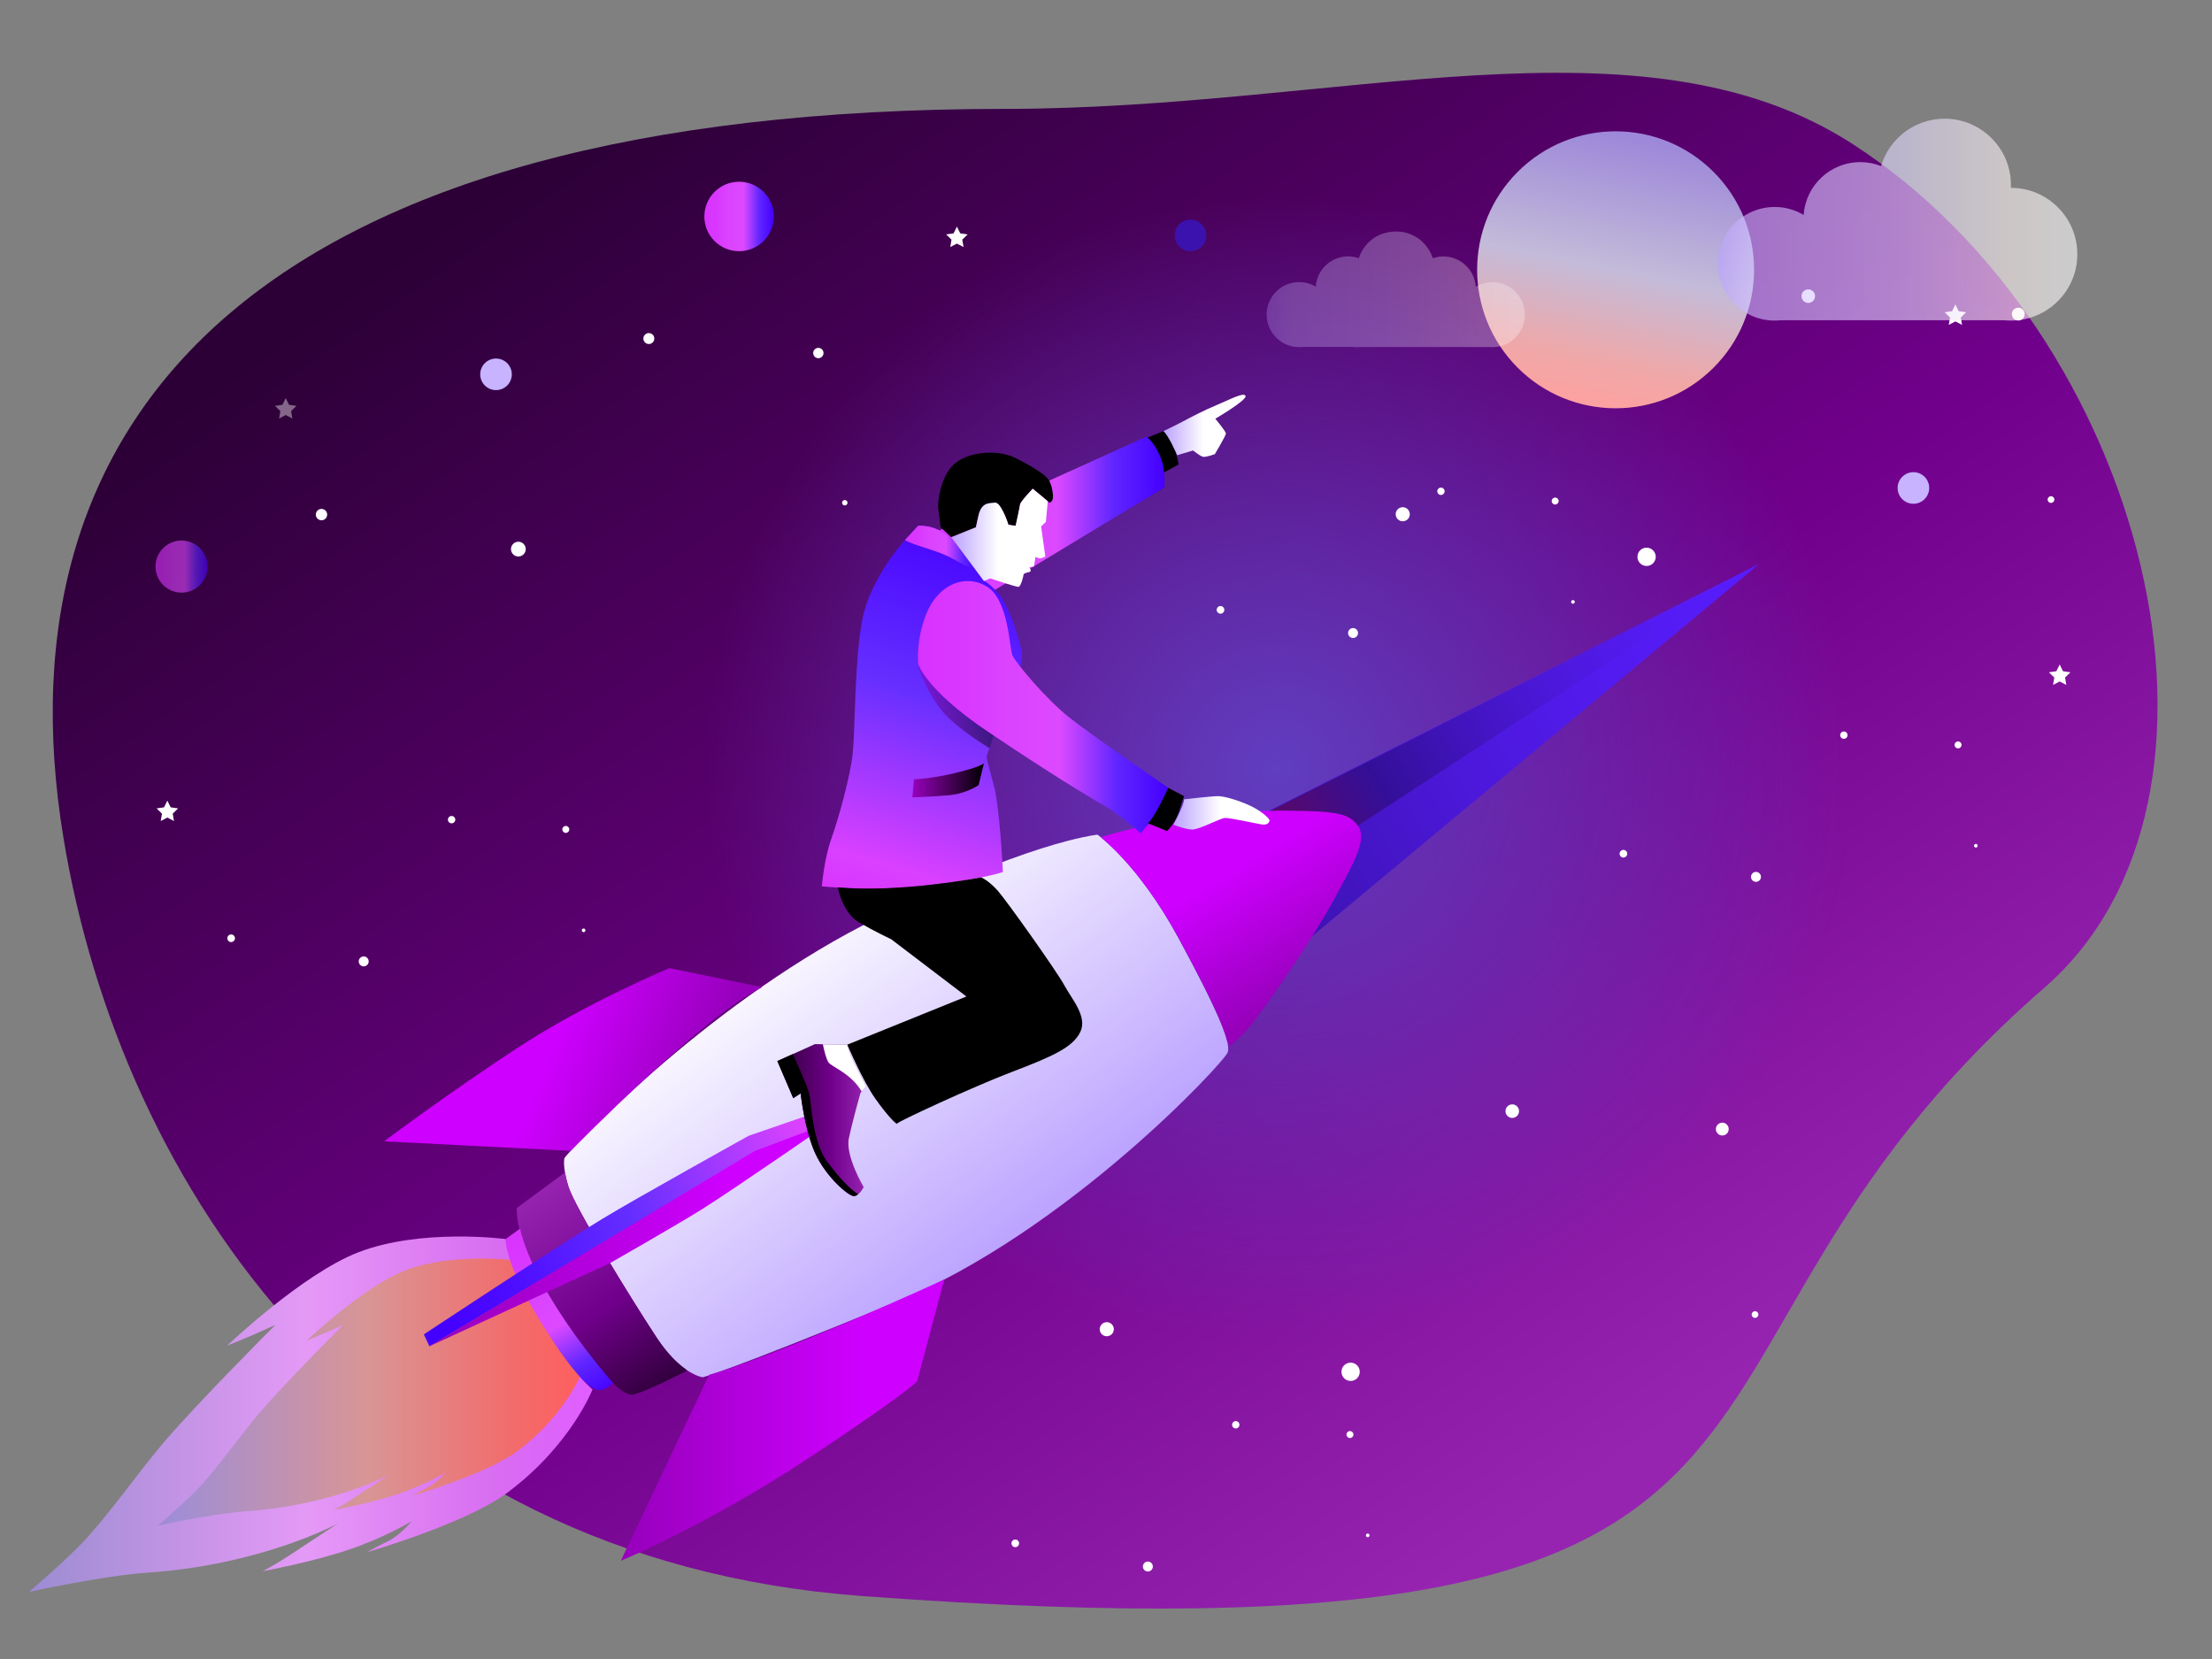 <svg width="260" height="195" viewBox="0 0 260 195" fill="none" xmlns="http://www.w3.org/2000/svg">
<rect x="0" y="0" width="260" height="195" fill="#808080" stroke="none"/>
<path d="M240.295 116.103C188.042 161.558 225.621 196.846 101.228 187.59C42.991 183.251 14.147 138.986 7.468 98.54C-0.813 48.396 30.872 12.799 118.098 12.799C157.446 12.799 192.946 0.926 217.73 16.91C252.278 39.199 266.003 93.743 240.295 116.103Z" fill="url(#paint0_linear_87_3086)"/>
<path d="M83.002 23.306H217.321V157.625H83.002V23.306Z" fill="url(#paint1_radial_87_3086)"/>
<path d="M224.903 59.212C225.928 59.212 226.759 58.381 226.759 57.356C226.759 56.331 225.928 55.501 224.903 55.501C223.878 55.501 223.047 56.331 223.047 57.356C223.047 58.381 223.878 59.212 224.903 59.212Z" fill="#C7B3FF"/>
<path d="M58.302 45.854C59.327 45.854 60.158 45.023 60.158 43.999C60.158 42.974 59.327 42.143 58.302 42.143C57.277 42.143 56.446 42.974 56.446 43.999C56.446 45.023 57.277 45.854 58.302 45.854Z" fill="#C7B3FF"/>
<path d="M178.36 43.192C184.704 49.566 195.007 49.592 201.38 43.251C207.753 36.91 207.779 26.604 201.438 20.231C195.098 13.858 184.792 13.832 178.419 20.173C172.049 26.513 172.023 36.819 178.36 43.192Z" fill="url(#paint2_linear_87_3086)"/>
<path d="M86.873 29.526C89.127 29.526 90.954 27.699 90.954 25.444C90.954 23.19 89.127 21.362 86.873 21.362C84.618 21.362 82.79 23.19 82.79 25.444C82.79 27.699 84.618 29.526 86.873 29.526Z" fill="url(#paint3_linear_87_3086)"/>
<path opacity="0.6" d="M21.339 69.657C23.03 69.657 24.401 68.287 24.401 66.596C24.401 64.905 23.03 63.535 21.339 63.535C19.648 63.535 18.278 64.905 18.278 66.596C18.278 68.287 19.648 69.657 21.339 69.657Z" fill="url(#paint4_linear_87_3086)"/>
<path d="M139.932 29.526C140.957 29.526 141.788 28.696 141.788 27.671C141.788 26.646 140.957 25.815 139.932 25.815C138.907 25.815 138.076 26.646 138.076 27.671C138.076 28.696 138.907 29.526 139.932 29.526Z" fill="#3B12AE"/>
<path d="M112.476 26.634L112.866 27.427L113.74 27.554L113.107 28.168L113.256 29.039L112.476 28.63L111.696 29.039L111.842 28.168L111.212 27.554L112.086 27.427L112.476 26.634Z" fill="white"/>
<path opacity="0.4" d="M33.586 46.787L33.975 47.58L34.85 47.707L34.216 48.324L34.365 49.192L33.586 48.782L32.802 49.192L32.952 48.324L32.321 47.707L33.196 47.58L33.586 46.787Z" fill="white"/>
<path d="M19.669 94.101L20.059 94.894L20.933 95.02L20.303 95.638L20.449 96.506L19.669 96.096L18.889 96.506L19.038 95.638L18.405 95.02L19.279 94.894L19.669 94.101ZM242.096 78.104L242.486 78.897L243.36 79.024L242.73 79.641L242.876 80.509L242.096 80.1L241.316 80.509L241.465 79.641L240.832 79.024L241.706 78.897L242.096 78.104ZM229.837 35.783L230.227 36.576L231.101 36.702L230.471 37.32L230.62 38.188L229.837 37.778L229.057 38.188L229.206 37.32L228.573 36.702L229.447 36.576L229.837 35.783Z" fill="white"/>
<path d="M101.543 119.265L206.739 66.31L113.626 143.858" fill="url(#paint5_linear_87_3086)"/>
<path d="M158.695 97.646L206.739 66.31L148.798 95.592L158.695 97.646Z" fill="url(#paint6_linear_87_3086)"/>
<path d="M59.605 175.474C54.717 179.108 43.15 182.439 43.15 182.439C43.15 182.439 44.077 181.909 45.597 181.159C47.118 180.405 48.38 178.812 48.38 178.812C48.38 178.812 45.273 180.707 40.953 182.166C36.637 183.625 30.862 184.685 30.862 184.685C30.862 184.685 32.035 184.116 34.093 182.771C36.153 181.425 39.692 179.082 39.692 179.082C39.692 179.082 30.859 183.921 17.355 184.851C12.07 185.215 3.429 187.106 3.429 187.106C3.429 187.106 7.605 183.505 9.591 181.428C12.746 178.133 16.416 172.832 19.292 169.485C23.576 164.499 32.37 155.731 32.37 155.731L30.602 156.524C28.834 157.317 26.695 158.168 26.695 158.168C26.695 158.168 35.539 149.738 42.12 147.196C49.536 144.333 59.433 145.639 59.433 145.639C59.433 145.639 60.304 149.871 63.541 155.35C66.888 161.012 69.641 163.319 69.641 163.319C69.641 163.319 67.093 169.91 59.605 175.474Z" fill="url(#paint7_linear_87_3086)"/>
<path d="M60.784 170.58C57.112 173.31 48.418 175.815 48.418 175.815C48.418 175.815 49.114 175.419 50.258 174.853C51.402 174.288 52.347 173.089 52.347 173.089C52.347 173.089 50.011 174.512 46.767 175.607C43.524 176.703 39.185 177.502 39.185 177.502C39.185 177.502 40.066 177.073 41.613 176.062C43.16 175.052 45.821 173.29 45.821 173.29C45.821 173.29 39.182 176.927 29.032 177.626C25.06 177.899 18.567 179.319 18.567 179.319C18.567 179.319 21.706 176.612 23.198 175.052C25.571 172.575 28.327 168.594 30.491 166.075C33.712 162.328 40.319 155.74 40.319 155.74L38.99 156.335C37.661 156.93 36.052 157.57 36.052 157.57C36.052 157.57 42.698 151.236 47.645 149.325C53.218 147.173 60.658 148.155 60.658 148.155C60.658 148.155 61.311 151.336 63.745 155.451C66.261 159.708 68.331 161.437 68.331 161.437C68.331 161.437 66.41 166.397 60.784 170.58Z" fill="url(#paint8_linear_87_3086)"/>
<path d="M66.349 136.11C66.908 135.268 82.501 118.557 101.455 108.752C120.409 98.946 128.999 98.108 128.999 98.108C128.999 98.108 133.76 101.468 138.522 110.247C143.283 119.025 144.684 122.571 144.31 123.692C143.936 124.813 125.45 144.794 105.186 153.104C84.926 161.415 82.592 161.883 82.592 161.883C82.592 161.883 80.07 161.603 77.178 157.216C74.285 152.828 67.561 141.902 66.814 139.474C66.066 137.046 66.349 136.11 66.349 136.11Z" fill="url(#paint9_linear_87_3086)"/>
<path d="M159.624 97.081C158.502 95.495 157.011 95.212 147.953 95.306C138.895 95.4 129.467 98.387 129.467 98.387L129.574 98.563C130.978 99.736 134.748 103.288 138.525 110.247C142.109 116.854 143.786 120.497 144.241 122.372L144.596 122.944L146.182 121.449C147.768 119.954 154.303 110.338 156.731 105.856C159.159 101.377 160.745 98.667 159.624 97.081Z" fill="url(#paint10_linear_87_3086)"/>
<path d="M83.343 161.6L72.979 183.45C72.979 183.45 83.155 179.247 95.014 171.405C106.873 163.563 107.806 162.347 107.806 162.347L110.981 150.397C110.978 150.397 91.933 159.172 83.343 161.6Z" fill="url(#paint11_linear_87_3086)"/>
<path d="M89.596 116.035L78.673 113.796C78.673 113.796 69.056 117.81 61.025 123.039C52.995 128.268 45.152 134.151 45.152 134.151L67.093 135.272C67.096 135.269 82.596 119.396 89.596 116.035Z" fill="url(#paint12_linear_87_3086)"/>
<path d="M77.177 157.212C74.282 152.825 67.561 141.898 66.813 139.47C66.609 138.811 66.485 138.265 66.407 137.813L60.745 141.989C60.745 141.989 60.372 146.097 65.412 153.754C70.453 161.411 73.07 164.024 74.282 163.93C75.494 163.836 80.723 161.128 80.723 161.128L80.616 160.953C79.67 160.293 78.461 159.156 77.177 157.212Z" fill="url(#paint13_linear_87_3086)"/>
<path d="M61.12 144.421L59.439 145.633C59.439 145.633 59.254 148.246 63.079 154.596C66.908 160.947 69.241 163.28 70.268 163.375C71.295 163.469 72.043 162.533 72.043 162.533C72.043 162.533 63.079 152.542 61.12 144.421Z" fill="url(#paint14_linear_87_3086)"/>
<path d="M96.415 130.601L88.01 133.497C88.01 133.497 74.981 140.725 70.737 143.302C65.413 146.533 49.823 156.842 49.823 156.842L50.476 158.243L89.132 135.181L97.627 131.911L96.415 130.601Z" fill="url(#paint15_linear_87_3086)"/>
<path d="M50.476 158.239L71.764 148.434C71.764 148.434 79.941 143.76 82.596 142.083C86.434 139.662 97.627 131.908 97.627 131.908L88.758 135.268L50.476 158.239Z" fill="url(#paint16_linear_87_3086)"/>
<path d="M134.696 51.516L136.75 50.674C136.75 50.674 137.267 50.911 137.777 52.075C138.431 53.57 138.525 54.597 138.525 54.597L136.471 55.718C136.468 55.718 135.441 52.916 134.696 51.516Z" fill="black"/>
<path d="M115.833 70.005L136.841 57.307C136.841 57.307 137.091 55.315 136.344 53.573C135.596 51.831 134.725 51.331 134.725 51.331L107.711 63.564" fill="url(#paint17_linear_87_3086)"/>
<path d="M106.34 63.499C106.34 63.499 102.294 67.948 101.361 72.803C100.428 77.659 100.519 85.781 100.24 88.491C99.96 91.198 98.56 96.243 97.718 98.576C96.876 100.91 96.597 104.179 96.597 104.179C96.597 104.179 102.479 104.832 109.015 104.085C115.551 103.337 117.884 102.499 117.884 102.499C117.884 102.499 117.51 94.842 116.825 92.352C116.139 89.863 115.954 88.992 115.954 88.992C115.954 88.992 116.204 88.059 116.825 86.379C117.449 84.698 120.559 78.722 120.062 76.421C119.564 74.117 118.32 70.756 117.26 69.635C116.201 68.513 115.765 68.328 115.765 68.328C115.765 68.328 113.337 64.841 111.657 63.222C109.977 61.604 107.923 61.789 107.923 61.789L106.34 63.499Z" fill="url(#paint18_linear_87_3086)"/>
<path opacity="0.5" d="M107.9 78.351C107.9 78.351 108.989 81.526 110.796 83.642C112.6 85.758 116.305 87.939 116.305 87.939L116.831 86.379L108.151 78.354" fill="url(#paint19_linear_87_3086)"/>
<path d="M114.897 67.109C114.039 65.946 112.707 64.224 111.664 63.219C109.983 61.601 107.929 61.786 107.929 61.786L106.363 63.476C107.487 64.165 110.263 64.675 112.037 65.709C113.116 66.336 114.101 66.791 114.897 67.109Z" fill="url(#paint20_linear_87_3086)"/>
<path d="M107.432 91.605C107.432 91.605 109.424 91.543 112.287 90.857C115.151 90.171 115.648 89.736 115.648 89.736L115.024 92.287C115.024 92.287 113.591 93.282 111.537 93.47C109.483 93.655 107.24 93.72 107.24 93.72L107.432 91.605Z" fill="url(#paint21_linear_87_3086)"/>
<path d="M98.469 104.302C98.469 104.302 99.028 107.289 100.958 108.41C102.889 109.531 104.754 110.402 104.754 110.402L113.594 117.127L99.59 122.791C99.59 122.791 101.394 127.023 102.889 129.142C104.384 131.258 105.44 132.255 105.44 132.067C105.44 131.878 114.28 127.77 119.009 125.967C123.741 124.163 126.104 123.103 126.978 121.3C127.849 119.496 125.983 117.442 125.109 115.823C124.238 114.205 118.323 105.865 117.267 104.682C116.211 103.499 115.336 103.126 115.336 103.126C115.336 103.126 105.625 104.988 98.469 104.302Z" fill="black"/>
<path d="M99.587 122.788L95.791 122.726L91.371 124.719L93.239 129.077L94.11 128.518C94.11 128.518 94.546 132.688 95.791 135.489C97.035 138.291 99.775 140.657 100.396 140.595C101.02 140.533 101.517 139.535 101.517 139.535C101.517 139.535 99.34 135.863 99.775 133.809C100.211 131.755 101.143 128.456 101.143 128.456L101.829 127.709C101.829 127.705 99.713 123.848 99.587 122.788Z" fill="url(#paint22_linear_87_3086)"/>
<path d="M99.586 122.788L96.72 122.743C96.863 123.448 97.123 124.54 97.409 124.907C97.799 125.411 100.093 126.214 101.279 128.307L101.829 127.709C101.829 127.706 99.713 123.848 99.586 122.788Z" fill="white"/>
<path d="M100.396 140.592C100.565 140.576 100.724 140.488 100.867 140.374C99.674 139.591 98.42 138.128 97.221 136.546C95.479 134.241 95.352 129.513 95.105 128.515C94.897 127.686 93.613 124.833 93.187 123.897L91.371 124.716L93.239 129.074L94.11 128.515C94.11 128.515 94.546 132.685 95.791 135.486C97.035 138.288 99.775 140.654 100.396 140.592ZM110.559 61.974C110.559 61.974 110.373 60.388 110.279 59.732C110.185 59.079 110.559 55.718 112.379 54.363C114.199 53.008 117.374 52.868 119.288 53.804C121.202 54.737 122.928 55.812 123.302 56.466C123.676 57.119 123.861 58.334 123.721 58.708C123.581 59.082 123.347 59.082 123.347 59.082L121.388 57.447C121.388 57.447 119.941 58.942 119.893 59.316C119.847 59.69 119.379 61.789 119.379 61.789C119.379 61.789 118.492 61.744 118.492 61.604C118.492 61.464 117.605 58.991 116.951 59.082C116.298 59.176 115.427 58.988 115.037 60.483C114.927 60.912 114.709 61.978 114.709 61.978L111.813 63.144L110.559 61.974Z" fill="black"/>
<path d="M121.391 57.447C121.391 57.447 119.945 58.942 119.896 59.316C119.85 59.69 119.382 61.789 119.382 61.789C119.382 61.789 118.495 61.744 118.495 61.604C118.495 61.464 117.608 58.991 116.955 59.082C116.301 59.176 115.43 58.988 115.04 60.483C114.93 60.912 114.712 61.978 114.712 61.978L111.816 63.145L115.645 68.296L116.392 67.984C116.392 67.984 119.441 69.011 119.724 68.978C120.003 68.946 120.315 67.639 120.315 67.516C120.315 67.392 120.845 67.266 121.063 67.204C121.28 67.142 121.001 66.674 121.001 66.674L121.531 66.58L121.716 65.459C121.716 65.459 122.119 65.644 122.246 65.644C122.369 65.644 122.87 65.426 122.87 65.426L122.372 61.877L122.931 61.347L123.149 58.981L123.094 58.858L121.391 57.447Z" fill="url(#paint23_linear_87_3086)"/>
<path d="M107.929 78.033C107.929 78.033 108.739 81.019 116.022 85.937C123.305 90.854 128.161 93.779 129.841 94.715C131.521 95.648 134.072 97.952 134.072 97.952C134.072 97.952 135.506 96.333 136.312 94.838C137.121 93.343 137.306 92.596 137.306 92.596C137.306 92.596 128.343 86.434 125.665 84.318C122.987 82.202 119.379 77.906 119.005 77.035C118.632 76.164 118.57 70.376 115.892 68.881C113.214 67.386 110.227 68.881 108.921 72.056C107.614 75.231 107.929 78.033 107.929 78.033Z" fill="url(#paint24_linear_87_3086)"/>
<path d="M134.927 96.756L137.17 97.689C137.17 97.689 138.057 96.896 138.525 95.541C138.993 94.185 139.178 93.581 139.178 93.581L137.309 92.599C137.309 92.599 135.769 96.054 134.927 96.756Z" fill="black"/>
<path d="M139.178 93.954C139.178 93.954 142.353 93.58 143.146 93.58C143.939 93.58 145.48 94.048 146.835 94.653C148.19 95.257 149.217 96.193 149.217 96.427C149.217 96.661 148.983 97.035 148.236 96.895C147.488 96.756 144.453 96.102 143.939 96.148C143.426 96.193 140.952 97.503 140.156 97.503C139.36 97.503 137.914 96.944 137.914 96.944C137.914 96.944 139.178 94.653 139.178 93.954Z" fill="url(#paint25_linear_87_3086)"/>
<path d="M136.75 50.677C136.75 50.677 138.245 49.962 139.055 49.527C139.864 49.091 141.668 48.158 143.039 47.596C144.407 47.037 146.214 46.039 146.4 46.537C146.585 47.034 142.851 49.215 142.851 49.215C142.851 49.215 144.095 50.71 144.095 50.957C144.095 51.207 142.789 53.384 142.789 53.384C142.789 53.384 141.765 53.755 141.421 53.696C141.076 53.638 140.238 52.949 140.238 52.949L138.369 53.508C138.369 53.508 137.371 51.204 136.75 50.677Z" fill="url(#paint26_linear_87_3086)"/>
<path d="M76.265 40.437C76.62 40.437 76.908 40.149 76.908 39.793C76.908 39.438 76.62 39.15 76.265 39.15C75.909 39.15 75.621 39.438 75.621 39.793C75.621 40.149 75.909 40.437 76.265 40.437Z" fill="white"/>
<path d="M99.616 59.092C99.616 59.267 99.473 59.41 99.297 59.41C99.122 59.41 98.979 59.267 98.979 59.092C98.979 58.916 99.122 58.773 99.297 58.773C99.473 58.773 99.616 58.916 99.616 59.092ZM61.796 64.525C61.798 64.641 61.777 64.755 61.734 64.863C61.692 64.97 61.628 65.068 61.548 65.15C61.467 65.232 61.37 65.298 61.264 65.343C61.158 65.387 61.044 65.41 60.928 65.41C60.813 65.41 60.699 65.387 60.592 65.343C60.486 65.298 60.389 65.233 60.309 65.15C60.228 65.068 60.164 64.97 60.122 64.863C60.079 64.756 60.058 64.641 60.06 64.526C60.065 64.299 60.158 64.082 60.32 63.923C60.483 63.764 60.701 63.675 60.928 63.675C61.155 63.675 61.373 63.764 61.535 63.923C61.698 64.082 61.791 64.298 61.796 64.525ZM38.457 60.486C38.457 60.663 38.387 60.833 38.262 60.958C38.136 61.083 37.967 61.154 37.789 61.154C37.612 61.154 37.442 61.083 37.317 60.958C37.192 60.833 37.122 60.663 37.122 60.486C37.122 60.115 37.421 59.816 37.791 59.816C38.158 59.819 38.457 60.118 38.457 60.486ZM96.798 41.496C96.798 41.831 96.525 42.104 96.19 42.104C95.856 42.104 95.583 41.831 95.583 41.496C95.583 41.161 95.856 40.888 96.19 40.888C96.528 40.888 96.798 41.161 96.798 41.496Z" fill="white"/>
<path d="M212.544 35.607C212.984 35.607 213.34 35.251 213.34 34.811C213.34 34.371 212.984 34.014 212.544 34.014C212.104 34.014 211.748 34.371 211.748 34.811C211.748 35.251 212.104 35.607 212.544 35.607Z" fill="white"/>
<path d="M241.469 58.718C241.469 58.936 241.293 59.111 241.075 59.111C240.858 59.111 240.682 58.936 240.682 58.718C240.682 58.5 240.858 58.325 241.075 58.325C241.293 58.325 241.469 58.5 241.469 58.718ZM194.617 65.449C194.617 66.043 194.136 66.525 193.541 66.525C192.946 66.525 192.465 66.043 192.465 65.449C192.465 64.854 192.946 64.373 193.541 64.373C194.136 64.373 194.617 64.854 194.617 65.449ZM165.708 60.444C165.708 60.902 165.337 61.273 164.879 61.273C164.421 61.273 164.05 60.902 164.05 60.444C164.05 59.986 164.421 59.615 164.879 59.615C165.099 59.616 165.309 59.703 165.464 59.859C165.619 60.014 165.707 60.224 165.708 60.444ZM237.981 36.92C237.981 37.336 237.643 37.674 237.227 37.674C236.811 37.674 236.473 37.336 236.473 36.92C236.473 36.504 236.811 36.166 237.227 36.166C237.643 36.166 237.981 36.504 237.981 36.92Z" fill="white"/>
<path d="M177.752 131.401C178.192 131.401 178.549 131.044 178.549 130.604C178.549 130.165 178.192 129.808 177.752 129.808C177.313 129.808 176.956 130.165 176.956 130.604C176.956 131.044 177.313 131.401 177.752 131.401Z" fill="white"/>
<path d="M206.68 154.512C206.68 154.729 206.505 154.905 206.287 154.905C206.069 154.905 205.894 154.729 205.894 154.512C205.894 154.294 206.069 154.118 206.287 154.118C206.505 154.115 206.68 154.294 206.68 154.512ZM159.828 161.242C159.828 161.837 159.347 162.318 158.753 162.318C158.158 162.318 157.677 161.837 157.677 161.242C157.677 160.648 158.158 160.167 158.753 160.167C159.347 160.167 159.828 160.648 159.828 161.242ZM130.92 156.237C130.92 156.696 130.549 157.066 130.091 157.066C129.633 157.066 129.262 156.696 129.262 156.237C129.262 155.779 129.633 155.409 130.091 155.409C130.549 155.409 130.92 155.779 130.92 156.237ZM203.193 132.714C203.193 133.13 202.855 133.468 202.439 133.468C202.023 133.468 201.685 133.13 201.685 132.714C201.685 132.298 202.023 131.96 202.439 131.96C202.855 131.96 203.193 132.298 203.193 132.714Z" fill="white"/>
<path d="M145.252 167.902C145.491 167.902 145.684 167.708 145.684 167.47C145.684 167.231 145.491 167.037 145.252 167.037C145.013 167.037 144.82 167.231 144.82 167.47C144.82 167.708 145.013 167.902 145.252 167.902Z" fill="white"/>
<path d="M160.979 180.469C160.979 180.526 160.956 180.581 160.916 180.621C160.876 180.661 160.821 180.684 160.764 180.684C160.708 180.684 160.653 180.661 160.613 180.621C160.573 180.581 160.55 180.526 160.55 180.469C160.55 180.349 160.644 180.255 160.764 180.255C160.885 180.255 160.979 180.349 160.979 180.469ZM135.505 184.129C135.505 184.284 135.444 184.433 135.334 184.542C135.224 184.652 135.076 184.714 134.92 184.714C134.765 184.714 134.616 184.652 134.507 184.542C134.397 184.433 134.335 184.284 134.335 184.129C134.335 183.804 134.599 183.544 134.92 183.544C135.242 183.544 135.505 183.804 135.505 184.129ZM119.785 181.405C119.785 181.652 119.584 181.854 119.337 181.854C119.09 181.854 118.888 181.652 118.888 181.405C118.888 181.158 119.09 180.957 119.337 180.957C119.584 180.957 119.785 181.158 119.785 181.405ZM159.084 168.616C159.084 168.844 158.902 169.026 158.675 169.026C158.447 169.026 158.265 168.844 158.265 168.616C158.265 168.389 158.447 168.207 158.675 168.207C158.899 168.207 159.084 168.389 159.084 168.616Z" fill="white"/>
<path d="M53.082 96.775C53.321 96.775 53.514 96.582 53.514 96.343C53.514 96.104 53.321 95.911 53.082 95.911C52.843 95.911 52.65 96.104 52.65 96.343C52.65 96.582 52.843 96.775 53.082 96.775Z" fill="white"/>
<path d="M68.812 109.343C68.814 109.372 68.809 109.401 68.799 109.428C68.788 109.455 68.773 109.479 68.753 109.5C68.733 109.521 68.709 109.538 68.682 109.549C68.656 109.56 68.627 109.566 68.598 109.566C68.569 109.566 68.541 109.56 68.514 109.549C68.488 109.538 68.464 109.521 68.444 109.501C68.424 109.48 68.408 109.455 68.398 109.428C68.387 109.401 68.383 109.372 68.384 109.344C68.386 109.288 68.409 109.236 68.449 109.197C68.489 109.159 68.543 109.137 68.598 109.137C68.653 109.137 68.707 109.159 68.747 109.197C68.787 109.235 68.81 109.288 68.812 109.343ZM43.336 113.003C43.336 113.158 43.274 113.307 43.164 113.416C43.055 113.526 42.906 113.588 42.751 113.588C42.596 113.588 42.447 113.526 42.337 113.416C42.227 113.307 42.166 113.158 42.166 113.003C42.166 112.848 42.227 112.699 42.337 112.589C42.447 112.479 42.596 112.418 42.751 112.418C42.906 112.418 43.055 112.479 43.164 112.589C43.274 112.699 43.336 112.848 43.336 113.003ZM27.619 110.282C27.619 110.529 27.417 110.731 27.17 110.731C26.923 110.731 26.722 110.529 26.722 110.282C26.722 110.035 26.923 109.834 27.17 109.834C27.417 109.834 27.619 110.032 27.619 110.282ZM66.914 97.49C66.914 97.718 66.732 97.9 66.505 97.9C66.277 97.9 66.095 97.718 66.095 97.49C66.095 97.263 66.277 97.081 66.505 97.081C66.732 97.081 66.914 97.266 66.914 97.49Z" fill="white"/>
<path d="M216.73 86.84C216.968 86.84 217.162 86.647 217.162 86.408C217.162 86.169 216.968 85.976 216.73 85.976C216.491 85.976 216.297 86.169 216.297 86.408C216.297 86.647 216.491 86.84 216.73 86.84Z" fill="white"/>
<path d="M232.459 99.408C232.459 99.525 232.365 99.622 232.245 99.622C232.125 99.622 232.03 99.528 232.03 99.408C232.03 99.291 232.125 99.193 232.245 99.193C232.365 99.193 232.459 99.287 232.459 99.408ZM206.983 103.067C206.983 103.222 206.921 103.371 206.811 103.481C206.702 103.591 206.553 103.652 206.398 103.652C206.243 103.652 206.094 103.591 205.984 103.481C205.874 103.371 205.813 103.222 205.813 103.067C205.813 102.912 205.874 102.763 205.984 102.654C206.094 102.544 206.243 102.482 206.398 102.482C206.553 102.482 206.702 102.544 206.811 102.654C206.921 102.763 206.983 102.912 206.983 103.067ZM191.266 100.347C191.266 100.594 191.064 100.796 190.817 100.796C190.57 100.796 190.369 100.594 190.369 100.347C190.369 100.1 190.57 99.898 190.817 99.898C191.064 99.895 191.266 100.097 191.266 100.347ZM230.561 87.555C230.561 87.782 230.379 87.965 230.152 87.965C229.924 87.965 229.742 87.782 229.742 87.555C229.742 87.328 229.924 87.145 230.152 87.145C230.379 87.145 230.561 87.331 230.561 87.555Z" fill="white"/>
<path d="M169.371 58.178C169.609 58.178 169.803 57.985 169.803 57.746C169.803 57.507 169.609 57.314 169.371 57.314C169.132 57.314 168.938 57.507 168.938 57.746C168.938 57.985 169.132 58.178 169.371 58.178Z" fill="white"/>
<path d="M185.101 70.746C185.101 70.863 185.006 70.961 184.886 70.961C184.766 70.961 184.672 70.866 184.672 70.746C184.672 70.629 184.766 70.532 184.886 70.532C185.006 70.532 185.101 70.626 185.101 70.746ZM159.624 74.406C159.624 74.561 159.562 74.71 159.452 74.819C159.343 74.929 159.194 74.991 159.039 74.991C158.884 74.991 158.735 74.929 158.625 74.819C158.515 74.71 158.454 74.561 158.454 74.406C158.454 74.251 158.515 74.102 158.625 73.992C158.735 73.882 158.884 73.821 159.039 73.821C159.194 73.821 159.343 73.882 159.452 73.992C159.562 74.102 159.624 74.251 159.624 74.406ZM143.907 71.685C143.907 71.932 143.705 72.134 143.458 72.134C143.211 72.134 143.01 71.932 143.01 71.685C143.01 71.438 143.211 71.237 143.458 71.237C143.705 71.234 143.907 71.435 143.907 71.685ZM183.203 58.893C183.203 59.121 183.021 59.303 182.793 59.303C182.566 59.303 182.384 59.121 182.384 58.893C182.384 58.666 182.566 58.484 182.793 58.484C183.021 58.484 183.203 58.666 183.203 58.893Z" fill="white"/>
<path opacity="0.6" d="M208.598 24.329C209.843 24.329 211.006 24.671 212.004 25.265C212.241 21.794 215.131 19.055 218.66 19.055C219.521 19.055 220.344 19.221 221.098 19.516C222.06 16.299 225.04 13.952 228.569 13.952C232.879 13.952 236.369 17.446 236.369 21.752C236.369 21.863 236.366 21.973 236.36 22.081H236.369C240.676 22.081 244.169 25.574 244.169 29.881C244.169 34.19 240.676 37.681 236.369 37.681C236.1 37.681 235.833 37.667 235.573 37.642H209.323C209.082 37.667 208.842 37.681 208.595 37.681C204.909 37.681 201.919 34.691 201.919 31.005C201.923 27.32 204.913 24.329 208.598 24.329Z" fill="url(#paint27_linear_87_3086)"/>
<path opacity="0.3" d="M175.412 33.166C174.701 33.166 174.031 33.361 173.462 33.703C173.326 31.714 171.672 30.144 169.65 30.144C169.215 30.144 168.795 30.222 168.405 30.358C167.843 28.538 166.143 27.212 164.138 27.212C163.989 27.212 163.839 27.222 163.693 27.235C161.818 27.352 160.258 28.623 159.715 30.349C159.322 30.212 158.902 30.134 158.464 30.134C156.442 30.134 154.788 31.704 154.651 33.693C154.062 33.341 153.388 33.156 152.701 33.157C150.589 33.157 148.879 34.869 148.879 36.979C148.879 39.091 150.592 40.801 152.701 40.801C152.841 40.801 152.981 40.791 153.117 40.778H158.987C159.159 40.797 159.331 40.81 159.51 40.81C159.663 40.81 159.816 40.804 159.965 40.788H168.347C168.431 40.791 168.516 40.801 168.604 40.801C168.691 40.801 168.776 40.791 168.86 40.788H174.996C175.133 40.804 175.273 40.81 175.412 40.81C177.525 40.81 179.234 39.098 179.234 36.988C179.234 34.879 177.522 33.166 175.412 33.166Z" fill="url(#paint28_linear_87_3086)"/>
<defs>
<linearGradient id="paint0_linear_87_3086" x1="75.676" y1="10.105" x2="189.048" y2="172.77" gradientUnits="userSpaceOnUse">
<stop stop-color="#2C0036"/>
<stop offset="0.594" stop-color="#70008B"/>
<stop offset="1" stop-color="#9624B1"/>
</linearGradient>
<radialGradient id="paint1_radial_87_3086" cx="0" cy="0" r="1" gradientUnits="userSpaceOnUse" gradientTransform="translate(150.164 90.467) scale(67.16 67.16)">
<stop stop-color="#603EBF"/>
<stop offset="1" stop-color="#603EBF" stop-opacity="0"/>
</radialGradient>
<linearGradient id="paint2_linear_87_3086" x1="192.973" y1="16.444" x2="186.554" y2="48.362" gradientUnits="userSpaceOnUse">
<stop stop-color="#9E88DA"/>
<stop offset="0.008" stop-color="#9E89D9"/>
<stop offset="0.478" stop-color="#C3BBD9"/>
<stop offset="0.822" stop-color="#F0A7A7"/>
<stop offset="1" stop-color="#FFA0A0"/>
</linearGradient>
<linearGradient id="paint3_linear_87_3086" x1="82.792" y1="25.445" x2="90.955" y2="25.445" gradientUnits="userSpaceOnUse">
<stop stop-color="#D833FF"/>
<stop offset="0.159" stop-color="#D937FF"/>
<stop offset="0.353" stop-color="#DB43FF"/>
<stop offset="0.568" stop-color="#DC49FF"/>
<stop offset="0.794" stop-color="#6026FF"/>
<stop offset="1" stop-color="#4400FF"/>
</linearGradient>
<linearGradient id="paint4_linear_87_3086" x1="18.277" y1="66.595" x2="24.4" y2="66.595" gradientUnits="userSpaceOnUse">
<stop stop-color="#D833FF"/>
<stop offset="0.159" stop-color="#D937FF"/>
<stop offset="0.353" stop-color="#DB43FF"/>
<stop offset="0.568" stop-color="#DC49FF"/>
<stop offset="0.794" stop-color="#6026FF"/>
<stop offset="1" stop-color="#4400FF"/>
</linearGradient>
<linearGradient id="paint5_linear_87_3086" x1="223.866" y1="61.265" x2="100.606" y2="135.782" gradientUnits="userSpaceOnUse">
<stop stop-color="#591DFF"/>
<stop offset="0.136" stop-color="#571CFB"/>
<stop offset="0.274" stop-color="#531BEF"/>
<stop offset="0.414" stop-color="#4C18DA"/>
<stop offset="0.555" stop-color="#4114BD"/>
<stop offset="0.696" stop-color="#330F98"/>
<stop offset="0.839" stop-color="#58086B"/>
<stop offset="0.979" stop-color="#2D0137"/>
<stop offset="1" stop-color="#25002E"/>
</linearGradient>
<linearGradient id="paint6_linear_87_3086" x1="210.843" y1="62.18" x2="140.249" y2="104.761" gradientUnits="userSpaceOnUse">
<stop stop-color="#591DFF"/>
<stop offset="0.136" stop-color="#571CFB"/>
<stop offset="0.274" stop-color="#531BEF"/>
<stop offset="0.414" stop-color="#4C18DA"/>
<stop offset="0.555" stop-color="#4114BD"/>
<stop offset="0.696" stop-color="#330F98"/>
<stop offset="0.839" stop-color="#58086B"/>
<stop offset="0.979" stop-color="#2D0137"/>
<stop offset="1" stop-color="#25002E"/>
</linearGradient>
<linearGradient id="paint7_linear_87_3086" x1="3.434" y1="166.218" x2="69.646" y2="166.218" gradientUnits="userSpaceOnUse">
<stop stop-color="#9E88DA"/>
<stop offset="0.042" stop-color="#A18ED4"/>
<stop offset="0.496" stop-color="#E599F7"/>
<stop offset="0.828" stop-color="#D86DF1"/>
<stop offset="1" stop-color="#E05EFF"/>
</linearGradient>
<linearGradient id="paint8_linear_87_3086" x1="18.568" y1="163.622" x2="68.328" y2="163.622" gradientUnits="userSpaceOnUse">
<stop stop-color="#9E88DA"/>
<stop offset="0.042" stop-color="#A18ED4"/>
<stop offset="0.496" stop-color="#D99595"/>
<stop offset="0.828" stop-color="#F16D6D"/>
<stop offset="1" stop-color="#FF5E5E"/>
</linearGradient>
<linearGradient id="paint9_linear_87_3086" x1="118.796" y1="147.489" x2="59.23" y2="69.896" gradientUnits="userSpaceOnUse">
<stop stop-color="#BAA1FF"/>
<stop offset="0.488" stop-color="white"/>
</linearGradient>
<linearGradient id="paint10_linear_87_3086" x1="155.232" y1="115.167" x2="143.744" y2="96.424" gradientUnits="userSpaceOnUse">
<stop stop-color="#9600BA"/>
<stop offset="0.745" stop-color="#CE00FF"/>
</linearGradient>
<linearGradient id="paint11_linear_87_3086" x1="72.978" y1="166.922" x2="110.979" y2="166.922" gradientUnits="userSpaceOnUse">
<stop stop-color="#9600BA"/>
<stop offset="0.745" stop-color="#CE00FF"/>
</linearGradient>
<linearGradient id="paint12_linear_87_3086" x1="81.618" y1="130.697" x2="58.836" y2="121.733" gradientUnits="userSpaceOnUse">
<stop stop-color="#9600BA"/>
<stop offset="0.745" stop-color="#CE00FF"/>
</linearGradient>
<linearGradient id="paint13_linear_87_3086" x1="77.998" y1="164.131" x2="62.313" y2="140.323" gradientUnits="userSpaceOnUse">
<stop stop-color="#2C0036"/>
<stop offset="0.438" stop-color="#70008B"/>
<stop offset="1" stop-color="#9624B1"/>
</linearGradient>
<linearGradient id="paint14_linear_87_3086" x1="59.575" y1="144.603" x2="70.779" y2="164.21" gradientUnits="userSpaceOnUse">
<stop stop-color="#D833FF"/>
<stop offset="0.159" stop-color="#D937FF"/>
<stop offset="0.353" stop-color="#DB43FF"/>
<stop offset="0.568" stop-color="#DC49FF"/>
<stop offset="0.794" stop-color="#6026FF"/>
<stop offset="1" stop-color="#4400FF"/>
</linearGradient>
<linearGradient id="paint15_linear_87_3086" x1="100.555" y1="129.131" x2="51.819" y2="155.18" gradientUnits="userSpaceOnUse">
<stop stop-color="#D833FF"/>
<stop offset="0.132" stop-color="#DB42FF"/>
<stop offset="0.534" stop-color="#652EFF"/>
<stop offset="0.835" stop-color="#4D0DFF"/>
<stop offset="1" stop-color="#4400FF"/>
</linearGradient>
<linearGradient id="paint16_linear_87_3086" x1="50.475" y1="145.073" x2="97.627" y2="145.073" gradientUnits="userSpaceOnUse">
<stop stop-color="#9600BA"/>
<stop offset="0.745" stop-color="#CE00FF"/>
</linearGradient>
<linearGradient id="paint17_linear_87_3086" x1="107.711" y1="60.667" x2="136.882" y2="60.667" gradientUnits="userSpaceOnUse">
<stop stop-color="#D833FF"/>
<stop offset="0.159" stop-color="#D937FF"/>
<stop offset="0.353" stop-color="#DB43FF"/>
<stop offset="0.568" stop-color="#DC49FF"/>
<stop offset="0.794" stop-color="#6026FF"/>
<stop offset="1" stop-color="#4400FF"/>
</linearGradient>
<linearGradient id="paint18_linear_87_3086" x1="103.558" y1="107.285" x2="118.123" y2="59.853" gradientUnits="userSpaceOnUse">
<stop stop-color="#D833FF"/>
<stop offset="0.111" stop-color="#DA40FF"/>
<stop offset="0.524" stop-color="#662FFF"/>
<stop offset="0.833" stop-color="#4D0DFF"/>
<stop offset="1" stop-color="#4400FF"/>
</linearGradient>
<linearGradient id="paint19_linear_87_3086" x1="107.902" y1="83.143" x2="116.83" y2="83.143" gradientUnits="userSpaceOnUse">
<stop stop-color="#9700BB"/>
<stop offset="1"/>
</linearGradient>
<linearGradient id="paint20_linear_87_3086" x1="106.362" y1="64.446" x2="114.897" y2="64.446" gradientUnits="userSpaceOnUse">
<stop stop-color="#D833FF"/>
<stop offset="0.159" stop-color="#D937FF"/>
<stop offset="0.353" stop-color="#DB43FF"/>
<stop offset="0.568" stop-color="#DC49FF"/>
<stop offset="0.794" stop-color="#6026FF"/>
<stop offset="1" stop-color="#4400FF"/>
</linearGradient>
<linearGradient id="paint21_linear_87_3086" x1="107.244" y1="91.728" x2="115.647" y2="91.728" gradientUnits="userSpaceOnUse">
<stop stop-color="#9700BB"/>
<stop offset="1"/>
</linearGradient>
<linearGradient id="paint22_linear_87_3086" x1="91.371" y1="131.66" x2="101.829" y2="131.66" gradientUnits="userSpaceOnUse">
<stop stop-color="#2C0036"/>
<stop offset="0.594" stop-color="#70008B"/>
<stop offset="1" stop-color="#9624B1"/>
</linearGradient>
<linearGradient id="paint23_linear_87_3086" x1="111.819" y1="63.212" x2="123.148" y2="63.212" gradientUnits="userSpaceOnUse">
<stop stop-color="#BAA1FF"/>
<stop offset="0.488" stop-color="white"/>
</linearGradient>
<linearGradient id="paint24_linear_87_3086" x1="107.897" y1="83.127" x2="137.309" y2="83.127" gradientUnits="userSpaceOnUse">
<stop stop-color="#D833FF"/>
<stop offset="0.159" stop-color="#D937FF"/>
<stop offset="0.353" stop-color="#DB43FF"/>
<stop offset="0.568" stop-color="#DC49FF"/>
<stop offset="0.794" stop-color="#6026FF"/>
<stop offset="1" stop-color="#4400FF"/>
</linearGradient>
<linearGradient id="paint25_linear_87_3086" x1="137.916" y1="95.54" x2="149.214" y2="95.54" gradientUnits="userSpaceOnUse">
<stop stop-color="#BAA1FF"/>
<stop offset="0.488" stop-color="white"/>
</linearGradient>
<linearGradient id="paint26_linear_87_3086" x1="136.749" y1="50.051" x2="146.404" y2="50.051" gradientUnits="userSpaceOnUse">
<stop stop-color="#BAA1FF"/>
<stop offset="0.488" stop-color="white"/>
</linearGradient>
<linearGradient id="paint27_linear_87_3086" x1="201.923" y1="25.816" x2="244.174" y2="25.816" gradientUnits="userSpaceOnUse">
<stop stop-color="#BAA1FF"/>
<stop offset="0.089" stop-color="#D0BFFF"/>
<stop offset="0.499" stop-color="#E3D9FF"/>
<stop offset="0.816" stop-color="#FFF5F5"/>
<stop offset="1" stop-color="white"/>
</linearGradient>
<linearGradient id="paint28_linear_87_3086" x1="148.874" y1="34.013" x2="179.234" y2="34.013" gradientUnits="userSpaceOnUse">
<stop stop-color="#BAA1FF"/>
<stop offset="0.089" stop-color="#D0BFFF"/>
<stop offset="0.499" stop-color="#E3D9FF"/>
<stop offset="0.816" stop-color="#FFF5F5"/>
<stop offset="1" stop-color="white"/>
</linearGradient>
</defs>
</svg>
